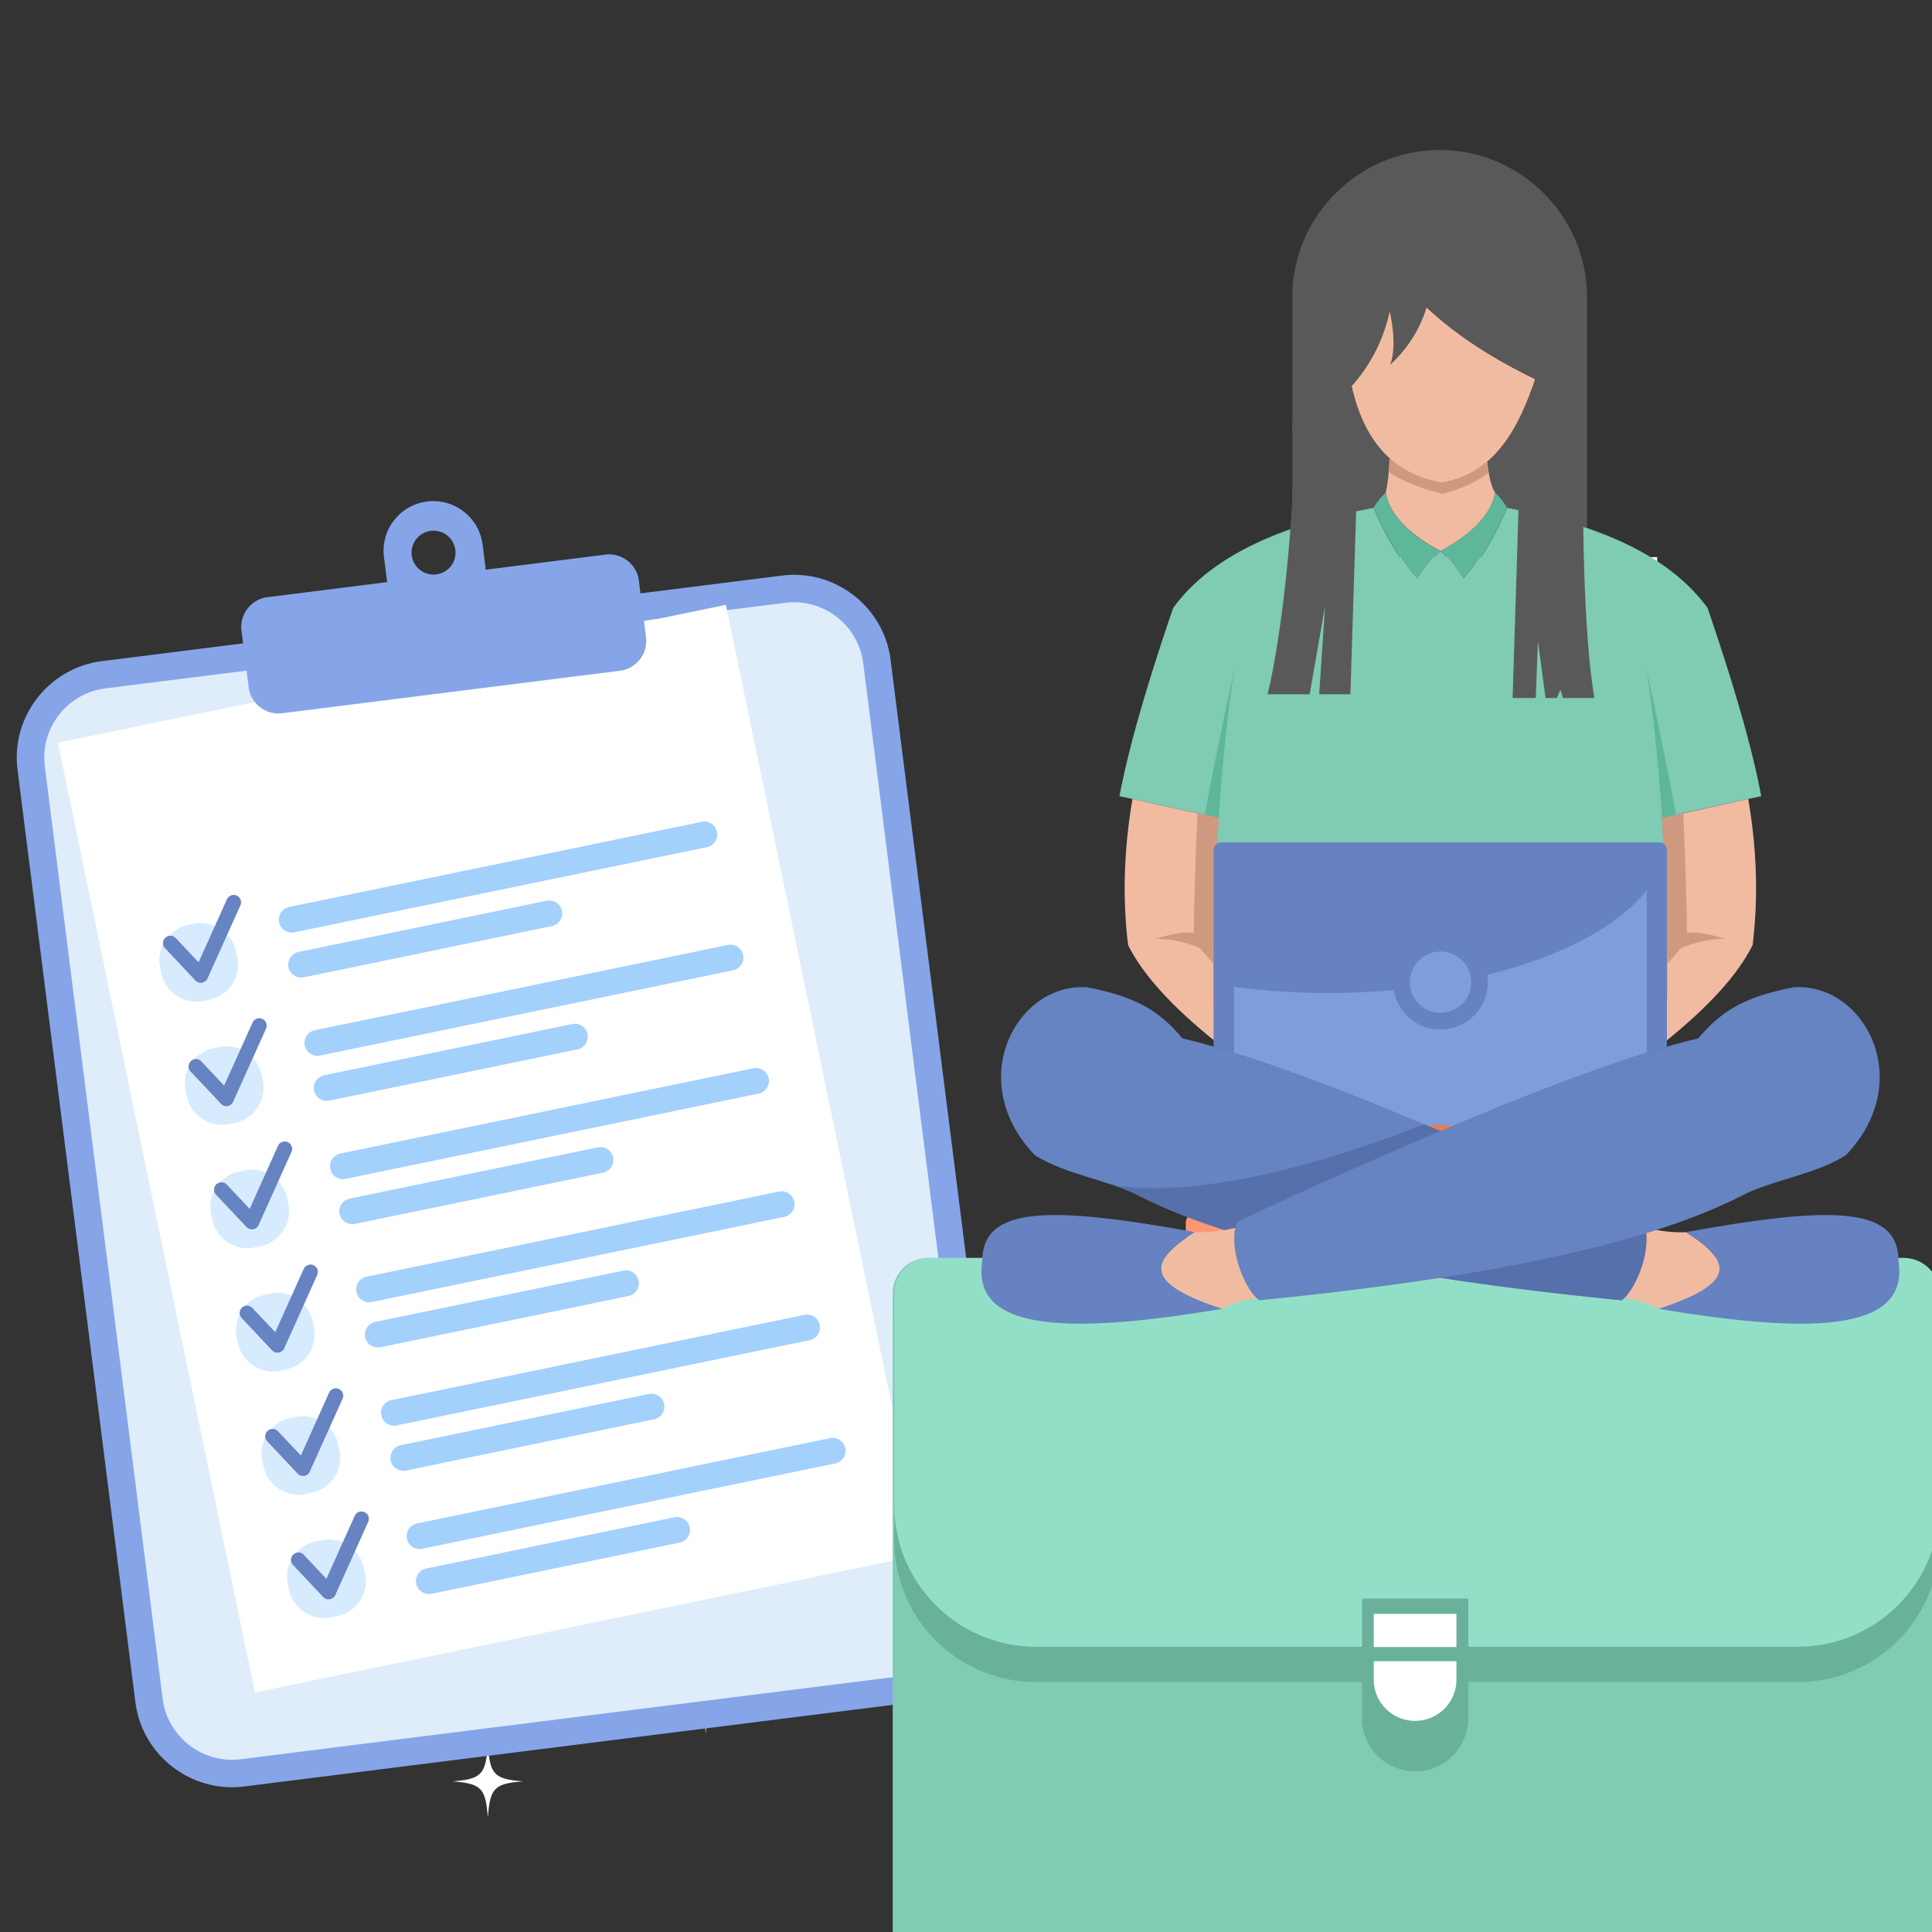 <svg width="161" height="161" fill="none" xmlns="http://www.w3.org/2000/svg"><rect width="100%" height="100%" fill="#333333" stroke="none"/><g clip-path="url(#a)"><path fill-rule="evenodd" clip-rule="evenodd" d="M163.989 113.231a.45.45 0 0 1 .582-.253.44.44 0 0 1 .26.574 30.941 30.941 0 0 0-1.14 3.648c.124-.124.261-.229.403-.347a10.227 10.227 0 0 1 2.082-1.285.452.452 0 0 1 .39.816 9.454 9.454 0 0 0-1.908 1.168 7.416 7.416 0 0 0-1.375 1.422c-.583 2.738-.954 5.693-1.295 8.808a15.728 15.728 0 0 1 1.672-2.176c1.035-1.118 2.169-1.984 3.42-2.602a.45.45 0 0 1 .607.204.452.452 0 0 1-.204.6c-1.146.568-2.199 1.372-3.153 2.404-.948 1.039-1.803 2.294-2.571 3.789l-.081.841c-.198 1.861-.39 3.759-.626 5.7 0 .018 0 .037-.006.055a122.845 122.845 0 0 1-.886 6.206c.979-1.502 2.02-2.831 3.147-3.98 1.642-1.688 3.451-3.005 5.408-3.944a.461.461 0 0 1 .608.21.453.453 0 0 1-.211.599c-1.865.897-3.581 2.152-5.154 3.765-1.567 1.607-2.986 3.573-4.256 5.891-.558 2.794-1.264 5.638-2.199 8.512a65.035 65.035 0 0 1-1.561 4.265 26.103 26.103 0 0 1 4.342-3.029 26.23 26.23 0 0 1 6.883-2.627.443.443 0 0 1 .532.334.439.439 0 0 1-.328.532c-2.372.556-4.59 1.39-6.647 2.54a25.92 25.92 0 0 0-5.65 4.272 58.897 58.897 0 0 1-1.381 2.837l-.991-.037a60.063 60.063 0 0 0 3.927-9.316 17.198 17.198 0 0 0-.78-6.571c-.694-2.225-1.846-4.457-3.426-6.682a.446.446 0 0 1 .112-.624.445.445 0 0 1 .625.099c1.642 2.312 2.825 4.617 3.55 6.929a18.94 18.94 0 0 1 .805 3.938c1.351-4.865 2.1-9.631 2.645-14.174-.526-1.923-1.121-3.549-1.771-4.89-.651-1.323-1.351-2.349-2.113-3.066a.45.45 0 0 1 .614-.655c.848.797 1.61 1.91 2.31 3.325.434.884.843 1.898 1.227 3.035.13-1.205.248-2.386.371-3.548l.1-.902s0-.031.006-.05c.638-6.169 1.288-11.794 3.116-16.566l-.031.006ZM58.804 133.08c.347 4.673 1.035 5.322 5.507 5.681-4.472.364-5.16 1.007-5.507 5.68-.334-4.679-1.034-5.322-5.495-5.68 4.46-.359 5.16-1.008 5.495-5.681Zm-18.15 12.332c.18 2.491.55 2.837 2.936 3.035-2.385.192-2.75.532-2.937 3.029-.185-2.491-.55-2.837-2.942-3.029 2.385-.198 2.757-.544 2.943-3.035Zm7.954-19.212c.185 2.528.557 2.874 2.973 3.072-2.416.192-2.788.544-2.973 3.066-.186-2.528-.558-2.874-2.98-3.066 2.416-.198 2.794-.55 2.98-3.072ZM130.154 121.557c-.261 3.586-.787 4.074-4.207 4.352 3.42.272 3.946.773 4.207 4.346.26-3.573.792-4.074 4.218-4.346-3.426-.278-3.952-.772-4.218-4.352Zm13.907 9.446c-.143 1.91-.428 2.176-2.249 2.324 1.821.148 2.113.408 2.249 2.318.136-1.916.421-2.176 2.242-2.318-1.821-.148-2.112-.414-2.242-2.324Zm-6.09-14.712c-.142 1.941-.427 2.207-2.273 2.355 1.846.148 2.137.414 2.273 2.355.143-1.941.428-2.207 2.274-2.355-1.846-.148-2.137-.414-2.274-2.355Z" fill="#fff"/><path fill-rule="evenodd" clip-rule="evenodd" d="m8.487 55.095 56.672-7.13c4.421-.56 8.5 2.599 9.056 7.011l9.823 77.727c.557 4.416-2.604 8.482-7.03 9.037l-56.663 7.134c-4.426.555-8.5-2.599-9.061-7.015L1.46 64.132C.9 59.72 4.065 55.655 8.487 55.095Z" fill="#86A5E8"/><path fill-rule="evenodd" clip-rule="evenodd" d="m8.778 57.367 56.663-7.134c3.173-.4 6.097 1.867 6.494 5.034l9.822 77.722c.402 3.166-1.867 6.087-5.04 6.484l-56.663 7.129c-3.173.401-6.097-1.863-6.498-5.029L3.733 63.846c-.4-3.166 1.872-6.079 5.045-6.48Z" fill="#DFEDFA"/><path fill-rule="evenodd" clip-rule="evenodd" d="m4.83 61.894 55.66-11.49 16.407 79.144-55.656 11.489L4.83 61.893Z" fill="#fff"/><path fill-rule="evenodd" clip-rule="evenodd" d="M13.335 80.628a3 3 0 0 1 2.33-3.547l.467-.096a3 3 0 0 1 3.545 2.33l.093.451a3 3 0 0 1-2.332 3.546l-.466.097a3 3 0 0 1-3.543-2.33l-.094-.451Zm10.65 51.369a3 3 0 0 1 2.33-3.546l.466-.097a3 3 0 0 1 3.546 2.33l.093.451a3 3 0 0 1-2.332 3.547l-.466.096a3 3 0 0 1-3.544-2.33l-.093-.451Zm-2.13-10.276a3 3 0 0 1 2.33-3.546l.465-.096a3 3 0 0 1 3.545 2.327l.094.452a3 3 0 0 1-2.332 3.549l-.464.095a3 3 0 0 1-3.544-2.329l-.093-.452Zm-2.13-10.274a3 3 0 0 1 2.33-3.548l.464-.096a3 3 0 0 1 3.545 2.33l.094.452a3 3 0 0 1-2.332 3.546l-.464.096a3 3 0 0 1-3.543-2.328l-.094-.452Zm-2.131-10.277a3 3 0 0 1 2.33-3.546l.466-.096a3 3 0 0 1 3.545 2.33l.094.451a3 3 0 0 1-2.332 3.546l-.467.096a3 3 0 0 1-3.543-2.329l-.093-.452Zm-2.13-10.275a3 3 0 0 1 2.33-3.547l.462-.095a3 3 0 0 1 3.546 2.33l.093.45a3 3 0 0 1-2.331 3.547l-.462.095a3 3 0 0 1-3.544-2.33l-.094-.45Z" fill="#D7EBFF"/><path fill-rule="evenodd" clip-rule="evenodd" d="m24.094 75.58 34.422-7.104a1.079 1.079 0 0 1 .434 2.112l-34.418 7.105a1.084 1.084 0 0 1-1.278-.838 1.079 1.079 0 0 1 .84-1.27v-.004Zm10.65 51.374 34.426-7.109a1.075 1.075 0 1 1 .434 2.108l-34.418 7.109a1.084 1.084 0 0 1-1.278-.837 1.08 1.08 0 0 1 .84-1.271h-.005Zm.781 3.755a1.083 1.083 0 0 0-.839 1.275c.123.576.696.952 1.278.833l20.672-4.265c.582-.123.963-.695.84-1.275a1.084 1.084 0 0 0-1.274-.838l-20.677 4.27Zm-2.907-14.03 34.418-7.109a1.084 1.084 0 0 1 1.278.837 1.08 1.08 0 0 1-.84 1.271l-34.422 7.109a1.083 1.083 0 0 1-1.277-.838 1.072 1.072 0 0 1 .84-1.27h.003Zm.778 3.754a1.08 1.08 0 0 0-.84 1.275c.12.58.693.952 1.274.838l20.677-4.27c.582-.122.954-.694.84-1.275a1.087 1.087 0 0 0-1.278-.837l-20.673 4.269Zm-2.91-14.03 34.425-7.105a1.078 1.078 0 0 1 1.274.838 1.072 1.072 0 0 1-.835 1.27l-34.423 7.109a1.078 1.078 0 0 1-.438-2.108l-.004-.004Zm.781 3.755a1.085 1.085 0 0 0-.84 1.275c.124.58.697.952 1.278.837l20.673-4.269c.582-.123.962-.695.84-1.275a1.082 1.082 0 0 0-1.274-.838l-20.677 4.27Zm-2.907-14.03 34.418-7.105a1.082 1.082 0 0 1 1.278.837 1.082 1.082 0 0 1-.84 1.275L28.798 98.24a1.084 1.084 0 0 1-1.277-.838 1.08 1.08 0 0 1 .84-1.27v-.004Zm.778 3.754a1.082 1.082 0 0 0-.84 1.275c.12.58.697.952 1.278.838l20.673-4.27c.581-.122.962-.694.84-1.275a1.088 1.088 0 0 0-1.278-.837l-20.673 4.27Zm-2.907-14.03 34.422-7.105a1.087 1.087 0 0 1 1.278.838 1.085 1.085 0 0 1-.84 1.274l-34.426 7.105a1.076 1.076 0 1 1-.434-2.108v-.004Zm.778 3.755a1.085 1.085 0 0 0-.84 1.275h.005c.118.58.692.952 1.273.837l20.677-4.27c.581-.122.958-.694.84-1.274a1.087 1.087 0 0 0-1.278-.838l-20.677 4.27Zm-2.13-10.276a1.088 1.088 0 0 0-.839 1.275c.123.58.697.952 1.278.838l20.673-4.27c.581-.123.962-.695.84-1.275a1.083 1.083 0 0 0-1.274-.837l-20.677 4.27Z" fill="#A4D0FC"/><path fill-rule="evenodd" clip-rule="evenodd" d="m22.297 49.763 9.966-1.254-.266-2.1c-.287-2.255 1.33-4.331 3.591-4.617 2.264-.286 4.344 1.328 4.627 3.583l.266 2.1 9.966-1.258c1.363-.168 2.624.8 2.792 2.165l.598 4.723a2.507 2.507 0 0 1-2.17 2.79l-28.154 3.543a2.505 2.505 0 0 1-2.792-2.165l-.598-4.723a2.502 2.502 0 0 1 2.17-2.787h.004Zm13.606-5.524a1.833 1.833 0 0 0-1.593 2.043 1.829 1.829 0 0 0 2.048 1.585 1.82 1.82 0 0 0 1.588-2.038 1.829 1.829 0 0 0-2.043-1.59Z" fill="#86A5E8"/><path fill-rule="evenodd" clip-rule="evenodd" d="M13.751 79.017a.613.613 0 0 1 .025-.87.624.624 0 0 1 .872.028l1.9 2.018 2.362-5.25c.14-.31.504-.45.815-.31a.616.616 0 0 1 .307.813l-2.727 6.067a.617.617 0 0 1-1.024.192l-2.53-2.692v.004Zm2.13 10.275a.617.617 0 0 1 .028-.87.612.612 0 0 1 .868.029l1.9 2.018 2.367-5.25c.139-.31.503-.45.814-.31.311.138.45.502.311.812l-2.73 6.068a.617.617 0 0 1-1.024.192l-2.535-2.693v.004Zm8.516 41.098a.617.617 0 0 1 .9-.842l1.9 2.019 2.363-5.246a.617.617 0 0 1 .815-.311c.307.139.446.503.307.813l-2.727 6.068a.546.546 0 0 1-.156.22.612.612 0 0 1-.868-.028l-2.538-2.693h.004Zm-2.13-10.275a.614.614 0 1 1 .897-.842l1.908 2.018 2.359-5.25a.617.617 0 0 1 1.126.503l-2.731 6.067a.617.617 0 0 1-1.024.192l-2.53-2.692-.004.004Zm-2.128-10.276a.62.62 0 0 1 .024-.87.617.617 0 0 1 .872.028l1.9 2.019 2.367-5.25a.615.615 0 1 1 1.122.502l-2.727 6.067a.617.617 0 0 1-1.024.193l-2.534-2.693v.004Zm-2.134-10.275a.616.616 0 0 1 .9-.842l1.901 2.018 2.358-5.25a.616.616 0 1 1 1.126.502l-2.73 6.068a.54.54 0 0 1-.152.221.613.613 0 0 1-.868-.029l-2.535-2.692v.004Z" fill="#6683C2"/><path fill-rule="evenodd" clip-rule="evenodd" d="M100.988 102.12h2.949v-2.21c0-2.433 1.984-4.413 4.429-4.413h19.632a4.423 4.423 0 0 1 4.422 4.413v2.042h2.955V99.91c0-4.05-3.318-7.362-7.377-7.362h-19.632c-4.066 0-7.378 3.311-7.378 7.362v2.21Z" fill="#F57A44"/><path fill-rule="evenodd" clip-rule="evenodd" d="M130.307 105.236c0 .544.44.983.985.983h5.079a.983.983 0 0 0 .985-.983v-3.284a.982.982 0 0 0-.985-.976h-5.079a.982.982 0 0 0-.985.976v3.284ZM98.814 105.236c0 .544.44.983.979.983h5.086a.983.983 0 0 0 .985-.983v-3.284a.982.982 0 0 0-.985-.976h-5.087a.98.98 0 0 0-.978.976v3.284Z" fill="#FC9774"/><path fill-rule="evenodd" clip-rule="evenodd" d="M74.39 160.798c0 3.256 2.648 5.891 5.911 5.891h75.271a5.894 5.894 0 0 0 5.904-5.891v-53.025a2.951 2.951 0 0 0-2.955-2.941H77.346a2.951 2.951 0 0 0-2.955 2.941v53.025Z" fill="#7FCBB4"/><path fill-rule="evenodd" clip-rule="evenodd" d="M77.484 107.774h81.182a2.955 2.955 0 0 1 2.948 2.948v17.666c0 6.511-5.288 11.782-11.806 11.782h-27.45v3.018a4.427 4.427 0 0 1-4.429 4.427 4.428 4.428 0 0 1-4.43-4.427v-3.018H86.343c-6.525 0-11.814-5.278-11.814-11.782v-17.666a2.957 2.957 0 0 1 2.956-2.948Z" fill="#6AB19C"/><path fill-rule="evenodd" clip-rule="evenodd" d="M74.53 125.446c0 6.504 5.295 11.782 11.813 11.782h63.465c6.518 0 11.806-5.278 11.806-11.782v-17.672a2.954 2.954 0 0 0-2.948-2.942H77.485a2.956 2.956 0 0 0-2.956 2.942v17.672Z" fill="#92DFC8"/><path fill-rule="evenodd" clip-rule="evenodd" d="M113.5 140.253c0 2.44 1.984 4.42 4.429 4.42 2.446 0 4.43-1.98 4.43-4.42v-7.041H113.5v7.041Z" fill="#6AB19C"/><path fill-rule="evenodd" clip-rule="evenodd" d="M114.48 139.968a3.438 3.438 0 0 0 3.445 3.436c1.9 0 3.444-1.533 3.444-3.436v-5.473h-6.889v5.473Z" fill="#fff"/><path d="M121.936 137.255h-7.581v1.179h7.581v-1.179Z" fill="#6AB19C"/><path d="M138.098 46.425h-34.401v18.174h34.401V46.425ZM138.098 69.793h-34.401v7.8h34.401v-7.8Z" fill="#fff"/><path fill-rule="evenodd" clip-rule="evenodd" d="M121.953 48.328c-.706-1.115-1.342-1.924-1.922-2.412 2.732-1.485 4.248-3.11 4.555-4.88.399.349.741.774 1.013 1.269-1.02 2.419-2.228 4.427-3.646 6.023Z" fill="#5EB69B"/><path fill-rule="evenodd" clip-rule="evenodd" d="M118.112 48.328c.705-1.115 1.341-1.924 1.928-2.412-2.739-1.485-4.255-3.11-4.562-4.88a4.8 4.8 0 0 0-1.013 1.269c1.02 2.419 2.235 4.427 3.647 6.023Z" fill="#5EB69B"/><path fill-rule="evenodd" clip-rule="evenodd" d="M142.299 50.67c-2.949-4.078-8.517-6.86-16.698-8.358-1.02 2.419-2.229 4.427-3.647 6.023-.705-1.116-1.341-1.924-1.921-2.412-.58.488-1.223 1.296-1.928 2.412-1.412-1.59-2.627-3.604-3.647-6.023-8.174 1.498-13.749 4.28-16.698 8.358-2.256 6.595-3.751 11.817-4.47 15.68 2.395.508 5.155 1.122 8.271 1.812-.419 7.438-.524 13.796-.321 19.073 4.366 1.27 10.458 3.521 17.717 6.56.37-.013.734-.034 1.076-.055.335.02.699.042 1.076.056 7.266-3.033 13.351-5.292 17.717-6.56.203-5.271.091-11.636-.321-19.074a885.927 885.927 0 0 1 8.265-1.813c-.72-3.862-2.215-9.084-4.471-15.679Z" fill="#7FCBB4"/><path fill-rule="evenodd" clip-rule="evenodd" d="M137.197 55.697c.573 3.73 1.013 7.884 1.307 12.465.391-.084.782-.175 1.166-.258-.51-2.838-1.334-6.902-2.473-12.207ZM102.872 55.697c-.573 3.73-1.013 7.884-1.307 12.465-.391-.084-.782-.175-1.167-.258.51-2.838 1.335-6.902 2.474-12.207Z" fill="#5EB69B"/><path fill-rule="evenodd" clip-rule="evenodd" d="M136.955 101.799c.88 2.231-.741 5.842-1.838 6.56-19.981-2.001-32.458-4.803-40.164-8.693-2.292-1.262-6.302-1.806-8.74-3.423-5.904-6.212-1.481-14.368 4.373-13.971 4.094.788 6.023 1.959 7.958 4.266 7.007 1.59 21.259 7.244 38.404 15.261h.007Z" fill="#6683C2"/><path fill-rule="evenodd" clip-rule="evenodd" d="M158.21 105.124c.803 5.445-6.008 6.309-20.009 3.939 5.889-1.945 6.665-3.653 2.284-6.386 12.185-2.203 17.746-2.182 17.725 2.447Zm-76.361 0c-.804 5.445 6.008 6.309 20.016 3.939-5.89-1.945-6.665-3.653-2.278-6.386-12.184-2.203-17.752-2.182-17.731 2.447h-.007Z" fill="#6682C1"/><path fill-rule="evenodd" clip-rule="evenodd" d="M135.378 108.143c1.173.223 2.116.53 2.822.927 5.89-1.945 6.665-3.653 2.285-6.386-.999.049-2.124-.083-3.382-.383.461 2.042-.74 4.873-1.725 5.842Zm-30.692 0c-1.18.223-2.123.53-2.829.927-5.89-1.945-6.665-3.653-2.278-6.386.992.049 2.117-.083 3.375-.383-.454 2.042.74 4.873 1.732 5.842ZM146.049 78.78c.482-3.932.363-7.99-.363-12.2-1.817.397-3.829.843-6.015 1.331-.378.084-.769.174-1.167.258.398 7.215.517 13.406.335 18.579 3.577-2.88 5.981-5.535 7.203-7.969h.007ZM94.01 78.78c-.482-3.933-.356-7.99.364-12.2 1.816.397 3.828.843 6.022 1.33.377.085.775.175 1.167.259-.406 7.215-.517 13.406-.336 18.579-3.584-2.88-5.987-5.536-7.21-7.969h-.007Z" fill="#F1BBA2"/><path fill-rule="evenodd" clip-rule="evenodd" d="M140.581 77.734c-.028-2.81-.14-6.135-.307-9.97-.196.042-.406.084-.601.14-.377.084-.769.174-1.167.258.245 4.447.391 8.505.419 12.179.322-.377.706-.823 1.146-1.325 1.237-.53 2.473-.788 3.717-.78-1.432-.44-2.494-.6-3.2-.496l-.007-.006Zm-41.1 0c.034-2.81.139-6.135.307-9.97.202.042.398.084.6.14.378.084.776.174 1.167.258-.244 4.447-.391 8.505-.419 12.179-.328-.377-.706-.823-1.139-1.325-1.243-.53-2.48-.788-3.724-.78 1.433-.44 2.495-.6 3.2-.496l.007-.006Z" fill="#CF9980"/><path fill-rule="evenodd" clip-rule="evenodd" d="M101.771 70.198h36.51c.343 0 .629.285.629.634v16.383c-4.359 1.261-10.472 3.52-17.759 6.56h-2.264c-7.287-3.033-13.4-5.299-17.752-6.56V70.832c0-.349.286-.634.629-.634h.007Z" fill="#6682C1"/><path fill-rule="evenodd" clip-rule="evenodd" d="M102.844 87.724c4.192 1.31 9.669 3.38 16.054 6.044l.056.028.44-.028h1.272l.44.028c6.407-2.677 11.912-4.748 16.118-6.073V74.192c-2.404 3.033-7.168 5.542-13.281 7.041.028.202.042.404.042.62a3.944 3.944 0 0 1-3.948 3.94 3.953 3.953 0 0 1-3.898-3.284c-1.761.16-3.577.244-5.436.244-2.724 0-5.365-.181-7.859-.509v5.487-.007Z" fill="#7F9DDD"/><path fill-rule="evenodd" clip-rule="evenodd" d="M116.213 22.59c2.459 3.416 6.365 6.414 11.723 9.007-1.334 3.995-3.353 7.906-7.776 8.63-4.234-.676-6.574-3.73-7.531-8.058 2.27-2.524 3.465-5.717 3.584-9.579Z" fill="#F1BBA2"/><path fill-rule="evenodd" clip-rule="evenodd" d="M132.255 24.758c0-6.741-5.533-12.256-12.282-12.256-6.748 0-12.282 5.514-12.282 12.256V44.04c2.012-.697 4.269-1.27 6.763-1.73.28-.494.622-.92 1.013-1.268.301 1.77 1.817 3.395 4.562 4.88 2.732-1.485 4.248-3.11 4.555-4.88.399.349.741.774 1.013 1.269 2.453.446 4.674 1.01 6.658 1.694V24.758Zm-16.04-2.168c2.459 3.416 6.364 6.413 11.723 9.007-1.334 3.994-3.354 7.905-7.776 8.63-4.234-.676-6.574-3.73-7.531-8.059 2.27-2.523 3.465-5.716 3.584-9.578Z" fill="#5A595A"/><path fill-rule="evenodd" clip-rule="evenodd" d="M124.587 41.036c-.308-.48-.524-1.331-.65-2.558a7.55 7.55 0 0 1-3.773 1.75c-1.774-.28-3.213-.984-4.366-2.03-.035 1.13-.147 2.071-.321 2.838.3 1.77 1.816 3.395 4.562 4.88 2.731-1.485 4.247-3.11 4.555-4.88h-.007Z" fill="#F1BBA2"/><path fill-rule="evenodd" clip-rule="evenodd" d="M124.058 39.405a13.635 13.635 0 0 1-.126-.927 7.547 7.547 0 0 1-3.772 1.75c-1.775-.28-3.214-.984-4.367-2.03-.014.405-.035.775-.063 1.13 1.055.718 2.551 1.332 4.465 1.834 1.215-.321 2.501-.774 3.863-1.757Z" fill="#CF9980"/><path fill-rule="evenodd" clip-rule="evenodd" d="M107.691 35.257h5.554l-.713 22.601h-2.599l.489-7.348-1.285 7.348h-3.5c1.285-5.298 2.501-16.954 2.054-22.601ZM126.756 35.529l5.198-.44c-.119 8.108-.007 17.59.908 23.076h-2.619l-.203-.683-.307.683h-.937l-.635-4.72-.182 4.72h-1.928l.712-22.636h-.007Z" fill="#5A595A"/><path fill-rule="evenodd" clip-rule="evenodd" d="M120.041 79.295a2.557 2.557 0 0 1 2.557 2.558 2.545 2.545 0 0 1-2.557 2.545 2.554 2.554 0 0 1-2.557-2.544 2.566 2.566 0 0 1 2.557-2.559Z" fill="#7F9DDD"/><path fill-rule="evenodd" clip-rule="evenodd" d="M103.11 101.799c-.88 2.231.734 5.842 1.838 6.56 19.981-2.001 32.451-4.803 40.157-8.693 2.292-1.262 6.302-1.806 8.74-3.423 5.911-6.212 1.489-14.368-4.373-13.971-4.087.788-6.015 1.959-7.958 4.266-7 1.59-21.259 7.244-38.397 15.261h-.007Z" fill="#6683C2"/><path fill-rule="evenodd" clip-rule="evenodd" d="M118.696 93.691c-10.926 4.239-19.527 5.947-25.807 5.11.768.265 1.48.544 2.075.871 2.012 1.018 4.352 1.959 7.063 2.831.3-.049.622-.119.936-.195a2.97 2.97 0 0 1 .161-.502 474.07 474.07 0 0 1 16.921-7.557c-.364-.154-.727-.3-1.076-.446a.212.212 0 0 1-.056-.028c-.063-.021-.133-.05-.203-.077l-.014-.007ZM137.182 102.768c-4.604 1.415-10.249 2.649-17.145 3.716 4.478.69 9.488 1.31 15.091 1.875.077-.056.167-.133.258-.216.915-.9 2.005-3.381 1.796-5.375Z" fill="#5570AB"/><path fill-rule="evenodd" clip-rule="evenodd" d="M114.503 21.607c2.096-1.52 3.738-1.604 4.918-.244.105 3.736-1.096 6.748-3.57 9.035.629-1.757.182-4.692-1.355-8.791h.007Z" fill="#5A595A"/></g><defs><clipPath id="a"><path fill="#fff" d="M0 0h161v161H0z"/></clipPath></defs></svg>